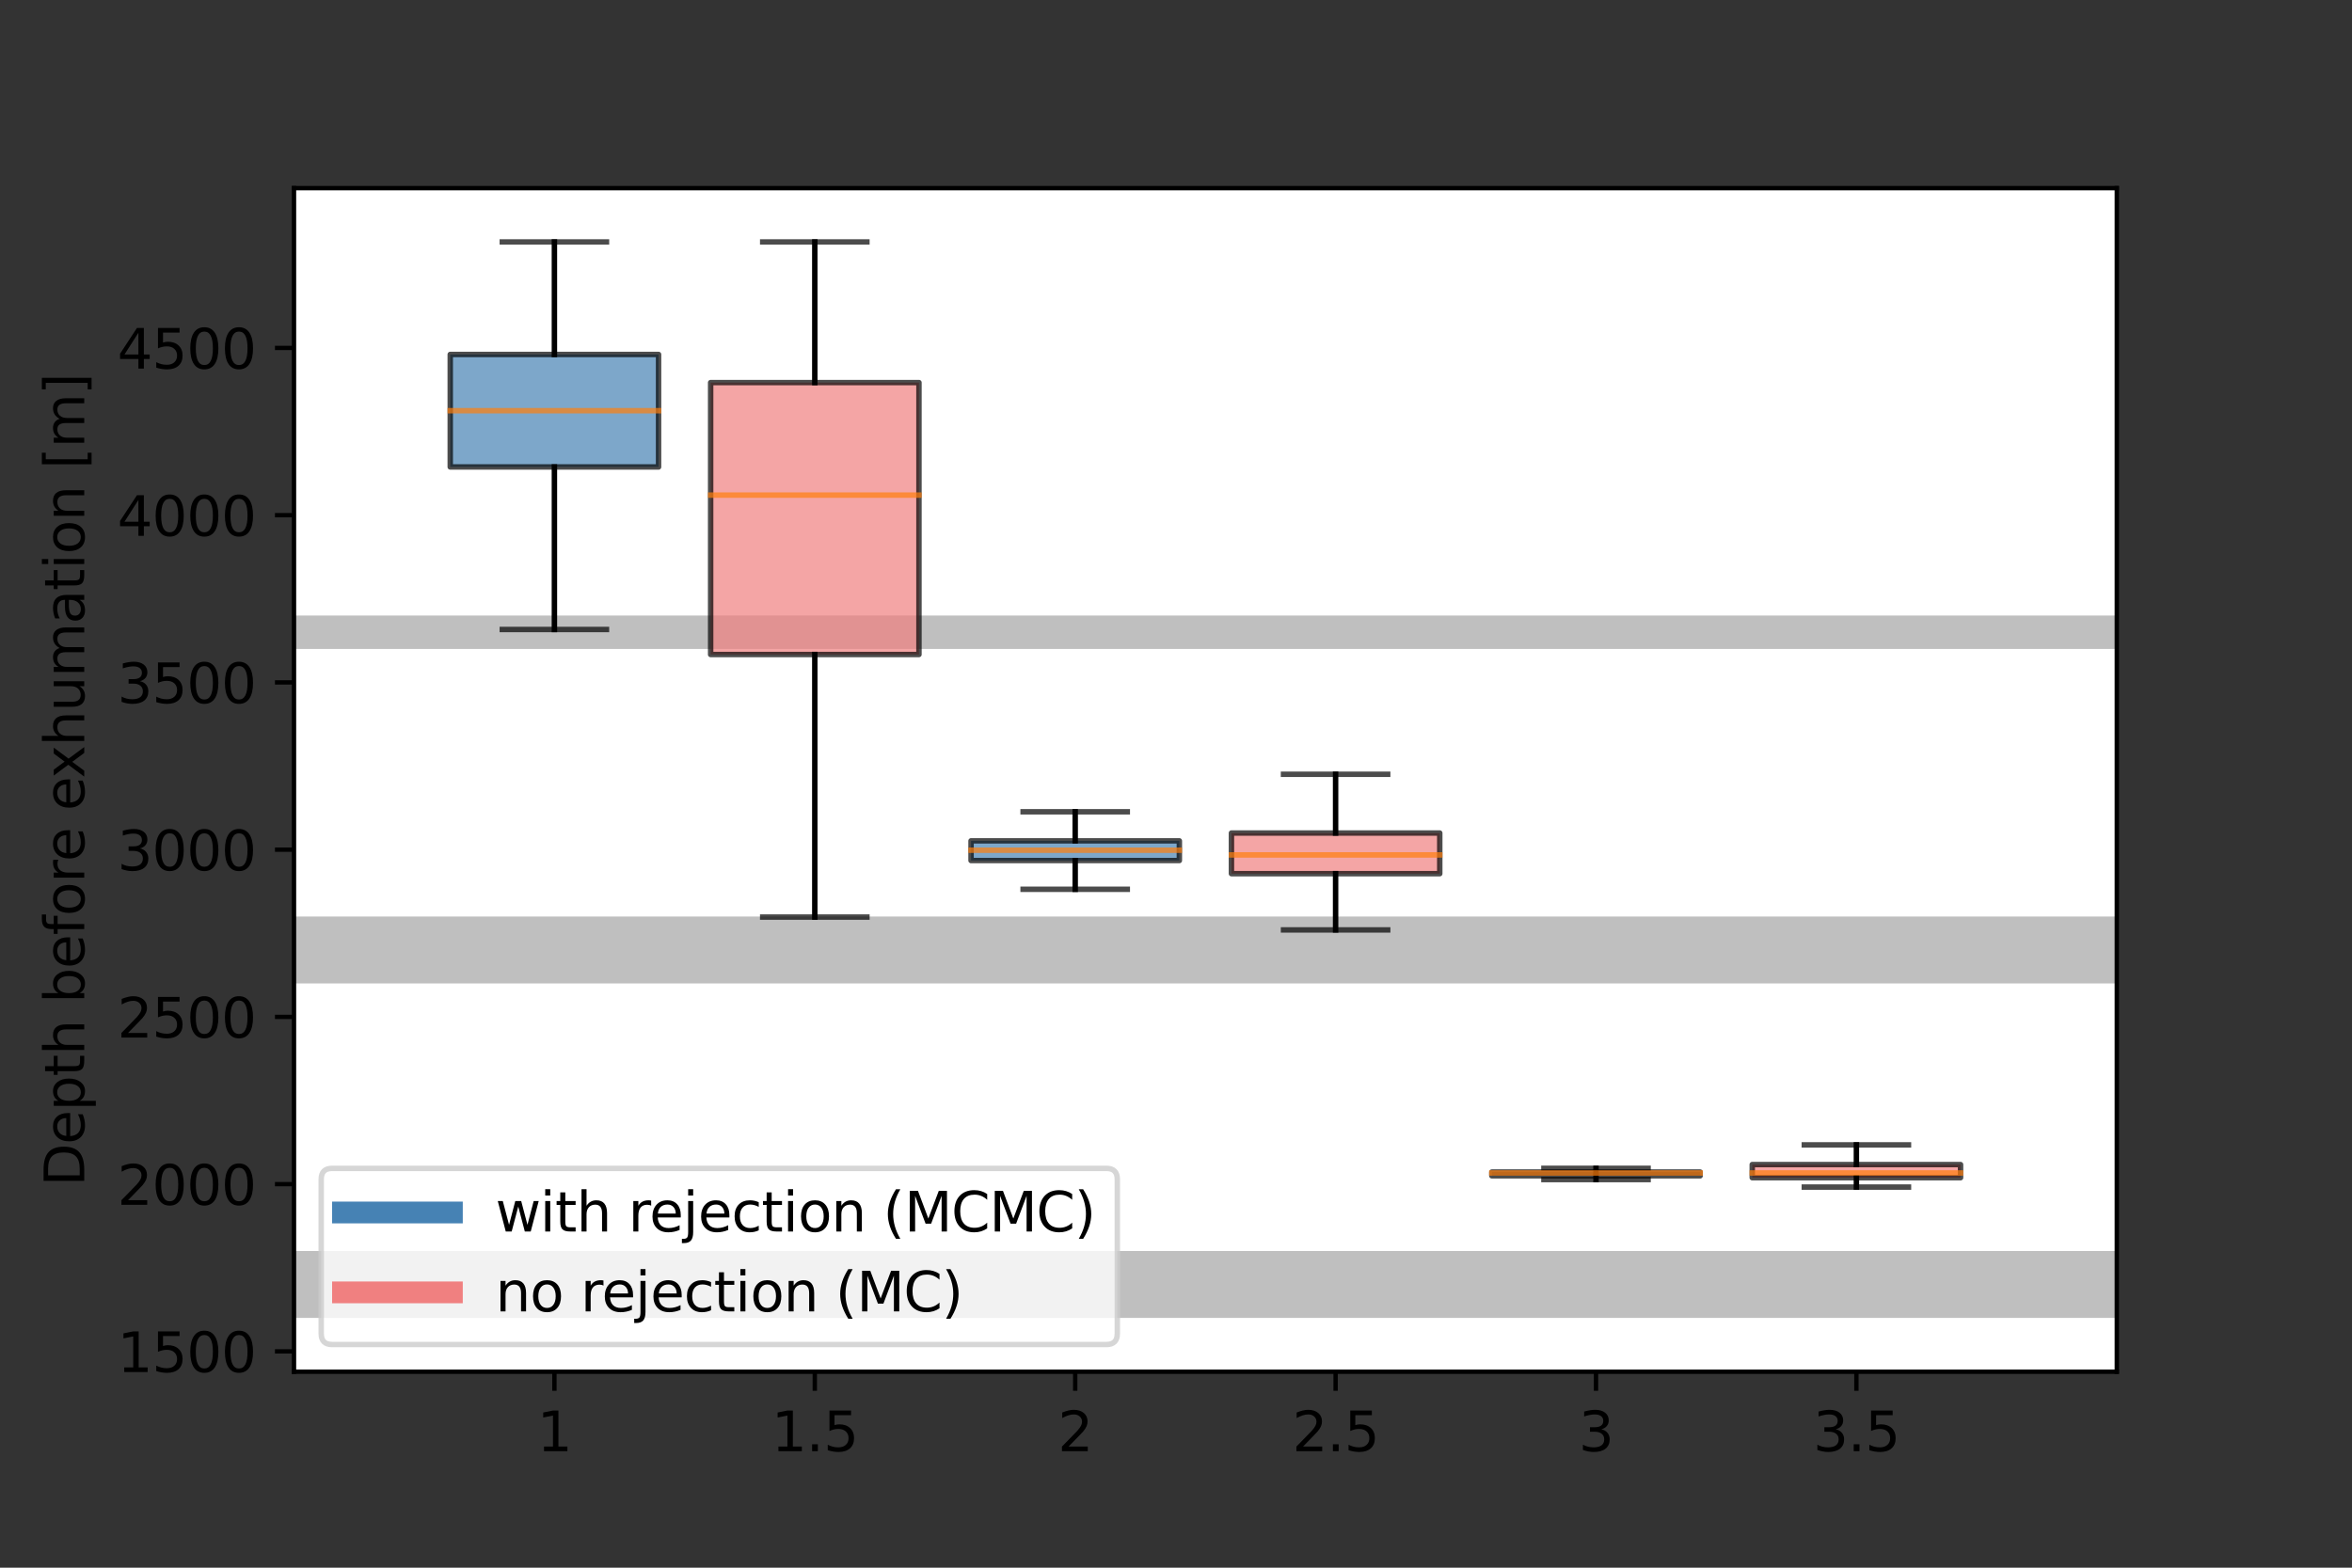 <?xml version="1.0" encoding="utf-8" standalone="no"?>
<!DOCTYPE svg PUBLIC "-//W3C//DTD SVG 1.1//EN"
  "http://www.w3.org/Graphics/SVG/1.1/DTD/svg11.dtd">
<svg xmlns:xlink="http://www.w3.org/1999/xlink" width="432pt" height="288pt" viewBox="0 0 432 288" xmlns="http://www.w3.org/2000/svg" version="1.1">
 <rect x="0" y="0" width="432" height="288" fill="#333333" stroke="none"/>
 <defs>
  <style type="text/css">*{stroke-linejoin: round; stroke-linecap: butt}</style>
 </defs>
 <g id="figure_1">
  <g id="patch_1">
   <path d="M 0 288 
L 432 288 
L 432 0 
L 0 0 
L 0 288 
z
" style="fill: none"/>
  </g>
  <g id="axes_1">
   <g id="patch_2">
    <path d="M 54 252 
L 388.8 252 
L 388.8 34.56 
L 54 34.56 
z
" style="fill: #ffffff"/>
   </g>
   <g id="patch_3">
    <path d="M 54 119.221 
L 54 113.076 
L 388.8 113.076 
L 388.8 119.221 
z
" clip-path="url(#p8136bd8e85)" style="fill: #808080; opacity: 0.5"/>
   </g>
   <g id="patch_4">
    <path d="M 54 180.669 
L 54 168.379 
L 388.8 168.379 
L 388.8 180.669 
z
" clip-path="url(#p8136bd8e85)" style="fill: #808080; opacity: 0.5"/>
   </g>
   <g id="patch_5">
    <path d="M 54 242.116 
L 54 229.827 
L 388.8 229.827 
L 388.8 242.116 
z
" clip-path="url(#p8136bd8e85)" style="fill: #808080; opacity: 0.5"/>
   </g>
   <g id="matplotlib.axis_1">
    <g id="xtick_1">
     <g id="line2d_1">
      <defs>
       <path id="mfe92a4b970" d="M 0 0 
L 0 3.5 
" style="stroke: #000000; stroke-width: 0.8"/>
      </defs>
      <g>
       <use xlink:href="#mfe92a4b970" x="101.829" y="252" style="stroke: #000000; stroke-width: 0.8"/>
      </g>
     </g>
     <g id="text_1">
      <!-- 1 -->
      <g transform="translate(98.647 266.598) scale(0.1 -0.1)">
       <defs>
        <path id="DejaVuSans-31" d="M 794 531 
L 1825 531 
L 1825 4091 
L 703 3866 
L 703 4441 
L 1819 4666 
L 2450 4666 
L 2450 531 
L 3481 531 
L 3481 0 
L 794 0 
L 794 531 
z
" transform="scale(0.016)"/>
       </defs>
       <use xlink:href="#DejaVuSans-31"/>
      </g>
     </g>
    </g>
    <g id="xtick_2">
     <g id="line2d_2">
      <g>
       <use xlink:href="#mfe92a4b970" x="149.657" y="252" style="stroke: #000000; stroke-width: 0.8"/>
      </g>
     </g>
     <g id="text_2">
      <!-- 1.5 -->
      <g transform="translate(141.706 266.598) scale(0.1 -0.1)">
       <defs>
        <path id="DejaVuSans-2e" d="M 684 794 
L 1344 794 
L 1344 0 
L 684 0 
L 684 794 
z
" transform="scale(0.016)"/>
        <path id="DejaVuSans-35" d="M 691 4666 
L 3169 4666 
L 3169 4134 
L 1269 4134 
L 1269 2991 
Q 1406 3038 1543 3061 
Q 1681 3084 1819 3084 
Q 2600 3084 3056 2656 
Q 3513 2228 3513 1497 
Q 3513 744 3044 326 
Q 2575 -91 1722 -91 
Q 1428 -91 1123 -41 
Q 819 9 494 109 
L 494 744 
Q 775 591 1075 516 
Q 1375 441 1709 441 
Q 2250 441 2565 725 
Q 2881 1009 2881 1497 
Q 2881 1984 2565 2268 
Q 2250 2553 1709 2553 
Q 1456 2553 1204 2497 
Q 953 2441 691 2322 
L 691 4666 
z
" transform="scale(0.016)"/>
       </defs>
       <use xlink:href="#DejaVuSans-31"/>
       <use xlink:href="#DejaVuSans-2e" x="63.623"/>
       <use xlink:href="#DejaVuSans-35" x="95.41"/>
      </g>
     </g>
    </g>
    <g id="xtick_3">
     <g id="line2d_3">
      <g>
       <use xlink:href="#mfe92a4b970" x="197.486" y="252" style="stroke: #000000; stroke-width: 0.8"/>
      </g>
     </g>
     <g id="text_3">
      <!-- 2 -->
      <g transform="translate(194.304 266.598) scale(0.1 -0.1)">
       <defs>
        <path id="DejaVuSans-32" d="M 1228 531 
L 3431 531 
L 3431 0 
L 469 0 
L 469 531 
Q 828 903 1448 1529 
Q 2069 2156 2228 2338 
Q 2531 2678 2651 2914 
Q 2772 3150 2772 3378 
Q 2772 3750 2511 3984 
Q 2250 4219 1831 4219 
Q 1534 4219 1204 4116 
Q 875 4013 500 3803 
L 500 4441 
Q 881 4594 1212 4672 
Q 1544 4750 1819 4750 
Q 2544 4750 2975 4387 
Q 3406 4025 3406 3419 
Q 3406 3131 3298 2873 
Q 3191 2616 2906 2266 
Q 2828 2175 2409 1742 
Q 1991 1309 1228 531 
z
" transform="scale(0.016)"/>
       </defs>
       <use xlink:href="#DejaVuSans-32"/>
      </g>
     </g>
    </g>
    <g id="xtick_4">
     <g id="line2d_4">
      <g>
       <use xlink:href="#mfe92a4b970" x="245.314" y="252" style="stroke: #000000; stroke-width: 0.8"/>
      </g>
     </g>
     <g id="text_4">
      <!-- 2.5 -->
      <g transform="translate(237.363 266.598) scale(0.1 -0.1)">
       <use xlink:href="#DejaVuSans-32"/>
       <use xlink:href="#DejaVuSans-2e" x="63.623"/>
       <use xlink:href="#DejaVuSans-35" x="95.41"/>
      </g>
     </g>
    </g>
    <g id="xtick_5">
     <g id="line2d_5">
      <g>
       <use xlink:href="#mfe92a4b970" x="293.143" y="252" style="stroke: #000000; stroke-width: 0.8"/>
      </g>
     </g>
     <g id="text_5">
      <!-- 3 -->
      <g transform="translate(289.962 266.598) scale(0.1 -0.1)">
       <defs>
        <path id="DejaVuSans-33" d="M 2597 2516 
Q 3050 2419 3304 2112 
Q 3559 1806 3559 1356 
Q 3559 666 3084 287 
Q 2609 -91 1734 -91 
Q 1441 -91 1130 -33 
Q 819 25 488 141 
L 488 750 
Q 750 597 1062 519 
Q 1375 441 1716 441 
Q 2309 441 2620 675 
Q 2931 909 2931 1356 
Q 2931 1769 2642 2001 
Q 2353 2234 1838 2234 
L 1294 2234 
L 1294 2753 
L 1863 2753 
Q 2328 2753 2575 2939 
Q 2822 3125 2822 3475 
Q 2822 3834 2567 4026 
Q 2313 4219 1838 4219 
Q 1578 4219 1281 4162 
Q 984 4106 628 3988 
L 628 4550 
Q 988 4650 1302 4700 
Q 1616 4750 1894 4750 
Q 2613 4750 3031 4423 
Q 3450 4097 3450 3541 
Q 3450 3153 3228 2886 
Q 3006 2619 2597 2516 
z
" transform="scale(0.016)"/>
       </defs>
       <use xlink:href="#DejaVuSans-33"/>
      </g>
     </g>
    </g>
    <g id="xtick_6">
     <g id="line2d_6">
      <g>
       <use xlink:href="#mfe92a4b970" x="340.971" y="252" style="stroke: #000000; stroke-width: 0.8"/>
      </g>
     </g>
     <g id="text_6">
      <!-- 3.5 -->
      <g transform="translate(333.02 266.598) scale(0.1 -0.1)">
       <use xlink:href="#DejaVuSans-33"/>
       <use xlink:href="#DejaVuSans-2e" x="63.623"/>
       <use xlink:href="#DejaVuSans-35" x="95.41"/>
      </g>
     </g>
    </g>
   </g>
   <g id="matplotlib.axis_2">
    <g id="ytick_1">
     <g id="line2d_7">
      <defs>
       <path id="md28b521548" d="M 0 0 
L -3.5 0 
" style="stroke: #000000; stroke-width: 0.8"/>
      </defs>
      <g>
       <use xlink:href="#md28b521548" x="54" y="248.261" style="stroke: #000000; stroke-width: 0.8"/>
      </g>
     </g>
     <g id="text_7">
      <!-- 1500 -->
      <g transform="translate(21.55 252.06) scale(0.1 -0.1)">
       <defs>
        <path id="DejaVuSans-30" d="M 2034 4250 
Q 1547 4250 1301 3770 
Q 1056 3291 1056 2328 
Q 1056 1369 1301 889 
Q 1547 409 2034 409 
Q 2525 409 2770 889 
Q 3016 1369 3016 2328 
Q 3016 3291 2770 3770 
Q 2525 4250 2034 4250 
z
M 2034 4750 
Q 2819 4750 3233 4129 
Q 3647 3509 3647 2328 
Q 3647 1150 3233 529 
Q 2819 -91 2034 -91 
Q 1250 -91 836 529 
Q 422 1150 422 2328 
Q 422 3509 836 4129 
Q 1250 4750 2034 4750 
z
" transform="scale(0.016)"/>
       </defs>
       <use xlink:href="#DejaVuSans-31"/>
       <use xlink:href="#DejaVuSans-35" x="63.623"/>
       <use xlink:href="#DejaVuSans-30" x="127.246"/>
       <use xlink:href="#DejaVuSans-30" x="190.869"/>
      </g>
     </g>
    </g>
    <g id="ytick_2">
     <g id="line2d_8">
      <g>
       <use xlink:href="#md28b521548" x="54" y="217.537" style="stroke: #000000; stroke-width: 0.8"/>
      </g>
     </g>
     <g id="text_8">
      <!-- 2000 -->
      <g transform="translate(21.55 221.336) scale(0.1 -0.1)">
       <use xlink:href="#DejaVuSans-32"/>
       <use xlink:href="#DejaVuSans-30" x="63.623"/>
       <use xlink:href="#DejaVuSans-30" x="127.246"/>
       <use xlink:href="#DejaVuSans-30" x="190.869"/>
      </g>
     </g>
    </g>
    <g id="ytick_3">
     <g id="line2d_9">
      <g>
       <use xlink:href="#md28b521548" x="54" y="186.813" style="stroke: #000000; stroke-width: 0.8"/>
      </g>
     </g>
     <g id="text_9">
      <!-- 2500 -->
      <g transform="translate(21.55 190.613) scale(0.1 -0.1)">
       <use xlink:href="#DejaVuSans-32"/>
       <use xlink:href="#DejaVuSans-35" x="63.623"/>
       <use xlink:href="#DejaVuSans-30" x="127.246"/>
       <use xlink:href="#DejaVuSans-30" x="190.869"/>
      </g>
     </g>
    </g>
    <g id="ytick_4">
     <g id="line2d_10">
      <g>
       <use xlink:href="#md28b521548" x="54" y="156.089" style="stroke: #000000; stroke-width: 0.8"/>
      </g>
     </g>
     <g id="text_10">
      <!-- 3000 -->
      <g transform="translate(21.55 159.889) scale(0.1 -0.1)">
       <use xlink:href="#DejaVuSans-33"/>
       <use xlink:href="#DejaVuSans-30" x="63.623"/>
       <use xlink:href="#DejaVuSans-30" x="127.246"/>
       <use xlink:href="#DejaVuSans-30" x="190.869"/>
      </g>
     </g>
    </g>
    <g id="ytick_5">
     <g id="line2d_11">
      <g>
       <use xlink:href="#md28b521548" x="54" y="125.366" style="stroke: #000000; stroke-width: 0.8"/>
      </g>
     </g>
     <g id="text_11">
      <!-- 3500 -->
      <g transform="translate(21.55 129.165) scale(0.1 -0.1)">
       <use xlink:href="#DejaVuSans-33"/>
       <use xlink:href="#DejaVuSans-35" x="63.623"/>
       <use xlink:href="#DejaVuSans-30" x="127.246"/>
       <use xlink:href="#DejaVuSans-30" x="190.869"/>
      </g>
     </g>
    </g>
    <g id="ytick_6">
     <g id="line2d_12">
      <g>
       <use xlink:href="#md28b521548" x="54" y="94.642" style="stroke: #000000; stroke-width: 0.8"/>
      </g>
     </g>
     <g id="text_12">
      <!-- 4000 -->
      <g transform="translate(21.55 98.441) scale(0.1 -0.1)">
       <defs>
        <path id="DejaVuSans-34" d="M 2419 4116 
L 825 1625 
L 2419 1625 
L 2419 4116 
z
M 2253 4666 
L 3047 4666 
L 3047 1625 
L 3713 1625 
L 3713 1100 
L 3047 1100 
L 3047 0 
L 2419 0 
L 2419 1100 
L 313 1100 
L 313 1709 
L 2253 4666 
z
" transform="scale(0.016)"/>
       </defs>
       <use xlink:href="#DejaVuSans-34"/>
       <use xlink:href="#DejaVuSans-30" x="63.623"/>
       <use xlink:href="#DejaVuSans-30" x="127.246"/>
       <use xlink:href="#DejaVuSans-30" x="190.869"/>
      </g>
     </g>
    </g>
    <g id="ytick_7">
     <g id="line2d_13">
      <g>
       <use xlink:href="#md28b521548" x="54" y="63.918" style="stroke: #000000; stroke-width: 0.8"/>
      </g>
     </g>
     <g id="text_13">
      <!-- 4500 -->
      <g transform="translate(21.55 67.717) scale(0.1 -0.1)">
       <use xlink:href="#DejaVuSans-34"/>
       <use xlink:href="#DejaVuSans-35" x="63.623"/>
       <use xlink:href="#DejaVuSans-30" x="127.246"/>
       <use xlink:href="#DejaVuSans-30" x="190.869"/>
      </g>
     </g>
    </g>
    <g id="text_14">
     <!-- Depth before exhumation [m] -->
     <g transform="translate(15.47 217.936) rotate(-90) scale(0.1 -0.1)">
      <defs>
       <path id="DejaVuSans-44" d="M 1259 4147 
L 1259 519 
L 2022 519 
Q 2988 519 3436 956 
Q 3884 1394 3884 2338 
Q 3884 3275 3436 3711 
Q 2988 4147 2022 4147 
L 1259 4147 
z
M 628 4666 
L 1925 4666 
Q 3281 4666 3915 4102 
Q 4550 3538 4550 2338 
Q 4550 1131 3912 565 
Q 3275 0 1925 0 
L 628 0 
L 628 4666 
z
" transform="scale(0.016)"/>
       <path id="DejaVuSans-65" d="M 3597 1894 
L 3597 1613 
L 953 1613 
Q 991 1019 1311 708 
Q 1631 397 2203 397 
Q 2534 397 2845 478 
Q 3156 559 3463 722 
L 3463 178 
Q 3153 47 2828 -22 
Q 2503 -91 2169 -91 
Q 1331 -91 842 396 
Q 353 884 353 1716 
Q 353 2575 817 3079 
Q 1281 3584 2069 3584 
Q 2775 3584 3186 3129 
Q 3597 2675 3597 1894 
z
M 3022 2063 
Q 3016 2534 2758 2815 
Q 2500 3097 2075 3097 
Q 1594 3097 1305 2825 
Q 1016 2553 972 2059 
L 3022 2063 
z
" transform="scale(0.016)"/>
       <path id="DejaVuSans-70" d="M 1159 525 
L 1159 -1331 
L 581 -1331 
L 581 3500 
L 1159 3500 
L 1159 2969 
Q 1341 3281 1617 3432 
Q 1894 3584 2278 3584 
Q 2916 3584 3314 3078 
Q 3713 2572 3713 1747 
Q 3713 922 3314 415 
Q 2916 -91 2278 -91 
Q 1894 -91 1617 61 
Q 1341 213 1159 525 
z
M 3116 1747 
Q 3116 2381 2855 2742 
Q 2594 3103 2138 3103 
Q 1681 3103 1420 2742 
Q 1159 2381 1159 1747 
Q 1159 1113 1420 752 
Q 1681 391 2138 391 
Q 2594 391 2855 752 
Q 3116 1113 3116 1747 
z
" transform="scale(0.016)"/>
       <path id="DejaVuSans-74" d="M 1172 4494 
L 1172 3500 
L 2356 3500 
L 2356 3053 
L 1172 3053 
L 1172 1153 
Q 1172 725 1289 603 
Q 1406 481 1766 481 
L 2356 481 
L 2356 0 
L 1766 0 
Q 1100 0 847 248 
Q 594 497 594 1153 
L 594 3053 
L 172 3053 
L 172 3500 
L 594 3500 
L 594 4494 
L 1172 4494 
z
" transform="scale(0.016)"/>
       <path id="DejaVuSans-68" d="M 3513 2113 
L 3513 0 
L 2938 0 
L 2938 2094 
Q 2938 2591 2744 2837 
Q 2550 3084 2163 3084 
Q 1697 3084 1428 2787 
Q 1159 2491 1159 1978 
L 1159 0 
L 581 0 
L 581 4863 
L 1159 4863 
L 1159 2956 
Q 1366 3272 1645 3428 
Q 1925 3584 2291 3584 
Q 2894 3584 3203 3211 
Q 3513 2838 3513 2113 
z
" transform="scale(0.016)"/>
       <path id="DejaVuSans-20" transform="scale(0.016)"/>
       <path id="DejaVuSans-62" d="M 3116 1747 
Q 3116 2381 2855 2742 
Q 2594 3103 2138 3103 
Q 1681 3103 1420 2742 
Q 1159 2381 1159 1747 
Q 1159 1113 1420 752 
Q 1681 391 2138 391 
Q 2594 391 2855 752 
Q 3116 1113 3116 1747 
z
M 1159 2969 
Q 1341 3281 1617 3432 
Q 1894 3584 2278 3584 
Q 2916 3584 3314 3078 
Q 3713 2572 3713 1747 
Q 3713 922 3314 415 
Q 2916 -91 2278 -91 
Q 1894 -91 1617 61 
Q 1341 213 1159 525 
L 1159 0 
L 581 0 
L 581 4863 
L 1159 4863 
L 1159 2969 
z
" transform="scale(0.016)"/>
       <path id="DejaVuSans-66" d="M 2375 4863 
L 2375 4384 
L 1825 4384 
Q 1516 4384 1395 4259 
Q 1275 4134 1275 3809 
L 1275 3500 
L 2222 3500 
L 2222 3053 
L 1275 3053 
L 1275 0 
L 697 0 
L 697 3053 
L 147 3053 
L 147 3500 
L 697 3500 
L 697 3744 
Q 697 4328 969 4595 
Q 1241 4863 1831 4863 
L 2375 4863 
z
" transform="scale(0.016)"/>
       <path id="DejaVuSans-6f" d="M 1959 3097 
Q 1497 3097 1228 2736 
Q 959 2375 959 1747 
Q 959 1119 1226 758 
Q 1494 397 1959 397 
Q 2419 397 2687 759 
Q 2956 1122 2956 1747 
Q 2956 2369 2687 2733 
Q 2419 3097 1959 3097 
z
M 1959 3584 
Q 2709 3584 3137 3096 
Q 3566 2609 3566 1747 
Q 3566 888 3137 398 
Q 2709 -91 1959 -91 
Q 1206 -91 779 398 
Q 353 888 353 1747 
Q 353 2609 779 3096 
Q 1206 3584 1959 3584 
z
" transform="scale(0.016)"/>
       <path id="DejaVuSans-72" d="M 2631 2963 
Q 2534 3019 2420 3045 
Q 2306 3072 2169 3072 
Q 1681 3072 1420 2755 
Q 1159 2438 1159 1844 
L 1159 0 
L 581 0 
L 581 3500 
L 1159 3500 
L 1159 2956 
Q 1341 3275 1631 3429 
Q 1922 3584 2338 3584 
Q 2397 3584 2469 3576 
Q 2541 3569 2628 3553 
L 2631 2963 
z
" transform="scale(0.016)"/>
       <path id="DejaVuSans-78" d="M 3513 3500 
L 2247 1797 
L 3578 0 
L 2900 0 
L 1881 1375 
L 863 0 
L 184 0 
L 1544 1831 
L 300 3500 
L 978 3500 
L 1906 2253 
L 2834 3500 
L 3513 3500 
z
" transform="scale(0.016)"/>
       <path id="DejaVuSans-75" d="M 544 1381 
L 544 3500 
L 1119 3500 
L 1119 1403 
Q 1119 906 1312 657 
Q 1506 409 1894 409 
Q 2359 409 2629 706 
Q 2900 1003 2900 1516 
L 2900 3500 
L 3475 3500 
L 3475 0 
L 2900 0 
L 2900 538 
Q 2691 219 2414 64 
Q 2138 -91 1772 -91 
Q 1169 -91 856 284 
Q 544 659 544 1381 
z
M 1991 3584 
L 1991 3584 
z
" transform="scale(0.016)"/>
       <path id="DejaVuSans-6d" d="M 3328 2828 
Q 3544 3216 3844 3400 
Q 4144 3584 4550 3584 
Q 5097 3584 5394 3201 
Q 5691 2819 5691 2113 
L 5691 0 
L 5113 0 
L 5113 2094 
Q 5113 2597 4934 2840 
Q 4756 3084 4391 3084 
Q 3944 3084 3684 2787 
Q 3425 2491 3425 1978 
L 3425 0 
L 2847 0 
L 2847 2094 
Q 2847 2600 2669 2842 
Q 2491 3084 2119 3084 
Q 1678 3084 1418 2786 
Q 1159 2488 1159 1978 
L 1159 0 
L 581 0 
L 581 3500 
L 1159 3500 
L 1159 2956 
Q 1356 3278 1631 3431 
Q 1906 3584 2284 3584 
Q 2666 3584 2933 3390 
Q 3200 3197 3328 2828 
z
" transform="scale(0.016)"/>
       <path id="DejaVuSans-61" d="M 2194 1759 
Q 1497 1759 1228 1600 
Q 959 1441 959 1056 
Q 959 750 1161 570 
Q 1363 391 1709 391 
Q 2188 391 2477 730 
Q 2766 1069 2766 1631 
L 2766 1759 
L 2194 1759 
z
M 3341 1997 
L 3341 0 
L 2766 0 
L 2766 531 
Q 2569 213 2275 61 
Q 1981 -91 1556 -91 
Q 1019 -91 701 211 
Q 384 513 384 1019 
Q 384 1609 779 1909 
Q 1175 2209 1959 2209 
L 2766 2209 
L 2766 2266 
Q 2766 2663 2505 2880 
Q 2244 3097 1772 3097 
Q 1472 3097 1187 3025 
Q 903 2953 641 2809 
L 641 3341 
Q 956 3463 1253 3523 
Q 1550 3584 1831 3584 
Q 2591 3584 2966 3190 
Q 3341 2797 3341 1997 
z
" transform="scale(0.016)"/>
       <path id="DejaVuSans-69" d="M 603 3500 
L 1178 3500 
L 1178 0 
L 603 0 
L 603 3500 
z
M 603 4863 
L 1178 4863 
L 1178 4134 
L 603 4134 
L 603 4863 
z
" transform="scale(0.016)"/>
       <path id="DejaVuSans-6e" d="M 3513 2113 
L 3513 0 
L 2938 0 
L 2938 2094 
Q 2938 2591 2744 2837 
Q 2550 3084 2163 3084 
Q 1697 3084 1428 2787 
Q 1159 2491 1159 1978 
L 1159 0 
L 581 0 
L 581 3500 
L 1159 3500 
L 1159 2956 
Q 1366 3272 1645 3428 
Q 1925 3584 2291 3584 
Q 2894 3584 3203 3211 
Q 3513 2838 3513 2113 
z
" transform="scale(0.016)"/>
       <path id="DejaVuSans-5b" d="M 550 4863 
L 1875 4863 
L 1875 4416 
L 1125 4416 
L 1125 -397 
L 1875 -397 
L 1875 -844 
L 550 -844 
L 550 4863 
z
" transform="scale(0.016)"/>
       <path id="DejaVuSans-5d" d="M 1947 4863 
L 1947 -844 
L 622 -844 
L 622 -397 
L 1369 -397 
L 1369 4416 
L 622 4416 
L 622 4863 
L 1947 4863 
z
" transform="scale(0.016)"/>
      </defs>
      <use xlink:href="#DejaVuSans-44"/>
      <use xlink:href="#DejaVuSans-65" x="77.002"/>
      <use xlink:href="#DejaVuSans-70" x="138.525"/>
      <use xlink:href="#DejaVuSans-74" x="202.002"/>
      <use xlink:href="#DejaVuSans-68" x="241.211"/>
      <use xlink:href="#DejaVuSans-20" x="304.59"/>
      <use xlink:href="#DejaVuSans-62" x="336.377"/>
      <use xlink:href="#DejaVuSans-65" x="399.854"/>
      <use xlink:href="#DejaVuSans-66" x="461.377"/>
      <use xlink:href="#DejaVuSans-6f" x="496.582"/>
      <use xlink:href="#DejaVuSans-72" x="557.764"/>
      <use xlink:href="#DejaVuSans-65" x="596.627"/>
      <use xlink:href="#DejaVuSans-20" x="658.15"/>
      <use xlink:href="#DejaVuSans-65" x="689.938"/>
      <use xlink:href="#DejaVuSans-78" x="749.711"/>
      <use xlink:href="#DejaVuSans-68" x="808.891"/>
      <use xlink:href="#DejaVuSans-75" x="872.27"/>
      <use xlink:href="#DejaVuSans-6d" x="935.648"/>
      <use xlink:href="#DejaVuSans-61" x="1033.061"/>
      <use xlink:href="#DejaVuSans-74" x="1094.34"/>
      <use xlink:href="#DejaVuSans-69" x="1133.549"/>
      <use xlink:href="#DejaVuSans-6f" x="1161.332"/>
      <use xlink:href="#DejaVuSans-6e" x="1222.514"/>
      <use xlink:href="#DejaVuSans-20" x="1285.893"/>
      <use xlink:href="#DejaVuSans-5b" x="1317.68"/>
      <use xlink:href="#DejaVuSans-6d" x="1356.693"/>
      <use xlink:href="#DejaVuSans-5d" x="1454.105"/>
     </g>
    </g>
   </g>
   <g id="patch_6">
    <path d="M 82.697 85.786 
L 120.96 85.786 
L 120.96 65.115 
L 82.697 65.115 
L 82.697 85.786 
z
" clip-path="url(#p8136bd8e85)" style="fill: #4682b4; opacity: 0.7; stroke: #000000; stroke-linejoin: miter"/>
   </g>
   <g id="line2d_14">
    <path d="M 101.829 85.786 
L 101.829 115.645 
" clip-path="url(#p8136bd8e85)" style="fill: none; stroke: #000000; stroke-linecap: square"/>
   </g>
   <g id="line2d_15">
    <path d="M 101.829 65.115 
L 101.829 44.444 
" clip-path="url(#p8136bd8e85)" style="fill: none; stroke: #000000; stroke-linecap: square"/>
   </g>
   <g id="line2d_16">
    <path d="M 92.263 115.645 
L 111.394 115.645 
" clip-path="url(#p8136bd8e85)" style="fill: none; stroke: #000000; stroke-opacity: 0.7; stroke-linecap: square"/>
   </g>
   <g id="line2d_17">
    <path d="M 92.263 44.444 
L 111.394 44.444 
" clip-path="url(#p8136bd8e85)" style="fill: none; stroke: #000000; stroke-opacity: 0.7; stroke-linecap: square"/>
   </g>
   <g id="patch_7">
    <path d="M 130.526 120.239 
L 168.789 120.239 
L 168.789 70.283 
L 130.526 70.283 
L 130.526 120.239 
z
" clip-path="url(#p8136bd8e85)" style="fill: #f08080; opacity: 0.7; stroke: #000000; stroke-linejoin: miter"/>
   </g>
   <g id="line2d_18">
    <path d="M 149.657 120.239 
L 149.657 168.472 
" clip-path="url(#p8136bd8e85)" style="fill: none; stroke: #000000; stroke-linecap: square"/>
   </g>
   <g id="line2d_19">
    <path d="M 149.657 70.283 
L 149.657 44.444 
" clip-path="url(#p8136bd8e85)" style="fill: none; stroke: #000000; stroke-linecap: square"/>
   </g>
   <g id="line2d_20">
    <path d="M 140.091 168.472 
L 159.223 168.472 
" clip-path="url(#p8136bd8e85)" style="fill: none; stroke: #000000; stroke-opacity: 0.7; stroke-linecap: square"/>
   </g>
   <g id="line2d_21">
    <path d="M 140.091 44.444 
L 159.223 44.444 
" clip-path="url(#p8136bd8e85)" style="fill: none; stroke: #000000; stroke-opacity: 0.7; stroke-linecap: square"/>
   </g>
   <g id="patch_8">
    <path d="M 178.354 158.089 
L 216.617 158.089 
L 216.617 154.472 
L 178.354 154.472 
L 178.354 158.089 
z
" clip-path="url(#p8136bd8e85)" style="fill: #4682b4; opacity: 0.7; stroke: #000000; stroke-linejoin: miter"/>
   </g>
   <g id="line2d_22">
    <path d="M 197.486 158.089 
L 197.486 163.372 
" clip-path="url(#p8136bd8e85)" style="fill: none; stroke: #000000; stroke-linecap: square"/>
   </g>
   <g id="line2d_23">
    <path d="M 197.486 154.472 
L 197.486 149.131 
" clip-path="url(#p8136bd8e85)" style="fill: none; stroke: #000000; stroke-linecap: square"/>
   </g>
   <g id="line2d_24">
    <path d="M 187.92 163.372 
L 207.051 163.372 
" clip-path="url(#p8136bd8e85)" style="fill: none; stroke: #000000; stroke-opacity: 0.7; stroke-linecap: square"/>
   </g>
   <g id="line2d_25">
    <path d="M 187.92 149.131 
L 207.051 149.131 
" clip-path="url(#p8136bd8e85)" style="fill: none; stroke: #000000; stroke-opacity: 0.7; stroke-linecap: square"/>
   </g>
   <g id="patch_9">
    <path d="M 226.183 160.501 
L 264.446 160.501 
L 264.446 153.036 
L 226.183 153.036 
L 226.183 160.501 
z
" clip-path="url(#p8136bd8e85)" style="fill: #f08080; opacity: 0.7; stroke: #000000; stroke-linejoin: miter"/>
   </g>
   <g id="line2d_26">
    <path d="M 245.314 160.501 
L 245.314 170.836 
" clip-path="url(#p8136bd8e85)" style="fill: none; stroke: #000000; stroke-linecap: square"/>
   </g>
   <g id="line2d_27">
    <path d="M 245.314 153.036 
L 245.314 142.241 
" clip-path="url(#p8136bd8e85)" style="fill: none; stroke: #000000; stroke-linecap: square"/>
   </g>
   <g id="line2d_28">
    <path d="M 235.749 170.836 
L 254.88 170.836 
" clip-path="url(#p8136bd8e85)" style="fill: none; stroke: #000000; stroke-opacity: 0.7; stroke-linecap: square"/>
   </g>
   <g id="line2d_29">
    <path d="M 235.749 142.241 
L 254.88 142.241 
" clip-path="url(#p8136bd8e85)" style="fill: none; stroke: #000000; stroke-opacity: 0.7; stroke-linecap: square"/>
   </g>
   <g id="patch_10">
    <path d="M 274.011 216.008 
L 312.274 216.008 
L 312.274 215.319 
L 274.011 215.319 
L 274.011 216.008 
z
" clip-path="url(#p8136bd8e85)" style="fill: #4682b4; opacity: 0.7; stroke: #000000; stroke-linejoin: miter"/>
   </g>
   <g id="line2d_30">
    <path d="M 293.143 216.008 
L 293.143 216.697 
" clip-path="url(#p8136bd8e85)" style="fill: none; stroke: #000000; stroke-linecap: square"/>
   </g>
   <g id="line2d_31">
    <path d="M 293.143 215.319 
L 293.143 214.63 
" clip-path="url(#p8136bd8e85)" style="fill: none; stroke: #000000; stroke-linecap: square"/>
   </g>
   <g id="line2d_32">
    <path d="M 283.577 216.697 
L 302.709 216.697 
" clip-path="url(#p8136bd8e85)" style="fill: none; stroke: #000000; stroke-opacity: 0.7; stroke-linecap: square"/>
   </g>
   <g id="line2d_33">
    <path d="M 283.577 214.63 
L 302.709 214.63 
" clip-path="url(#p8136bd8e85)" style="fill: none; stroke: #000000; stroke-opacity: 0.7; stroke-linecap: square"/>
   </g>
   <g id="patch_11">
    <path d="M 321.84 216.353 
L 360.103 216.353 
L 360.103 213.941 
L 321.84 213.941 
L 321.84 216.353 
z
" clip-path="url(#p8136bd8e85)" style="fill: #f08080; opacity: 0.7; stroke: #000000; stroke-linejoin: miter"/>
   </g>
   <g id="line2d_34">
    <path d="M 340.971 216.353 
L 340.971 218.075 
" clip-path="url(#p8136bd8e85)" style="fill: none; stroke: #000000; stroke-linecap: square"/>
   </g>
   <g id="line2d_35">
    <path d="M 340.971 213.941 
L 340.971 210.323 
" clip-path="url(#p8136bd8e85)" style="fill: none; stroke: #000000; stroke-linecap: square"/>
   </g>
   <g id="line2d_36">
    <path d="M 331.406 218.075 
L 350.537 218.075 
" clip-path="url(#p8136bd8e85)" style="fill: none; stroke: #000000; stroke-opacity: 0.7; stroke-linecap: square"/>
   </g>
   <g id="line2d_37">
    <path d="M 331.406 210.323 
L 350.537 210.323 
" clip-path="url(#p8136bd8e85)" style="fill: none; stroke: #000000; stroke-opacity: 0.7; stroke-linecap: square"/>
   </g>
   <g id="line2d_38">
    <path d="M 82.697 75.451 
L 120.96 75.451 
" clip-path="url(#p8136bd8e85)" style="fill: none; stroke: #ff7f0e; stroke-opacity: 0.7; stroke-linecap: square"/>
   </g>
   <g id="line2d_39">
    <path d="M 130.526 90.954 
L 168.789 90.954 
" clip-path="url(#p8136bd8e85)" style="fill: none; stroke: #ff7f0e; stroke-opacity: 0.7; stroke-linecap: square"/>
   </g>
   <g id="line2d_40">
    <path d="M 178.354 156.194 
L 216.617 156.194 
" clip-path="url(#p8136bd8e85)" style="fill: none; stroke: #ff7f0e; stroke-opacity: 0.7; stroke-linecap: square"/>
   </g>
   <g id="line2d_41">
    <path d="M 226.183 157.055 
L 264.446 157.055 
" clip-path="url(#p8136bd8e85)" style="fill: none; stroke: #ff7f0e; stroke-opacity: 0.7; stroke-linecap: square"/>
   </g>
   <g id="line2d_42">
    <path d="M 274.011 215.491 
L 312.274 215.491 
" clip-path="url(#p8136bd8e85)" style="fill: none; stroke: #ff7f0e; stroke-opacity: 0.7; stroke-linecap: square"/>
   </g>
   <g id="line2d_43">
    <path d="M 321.84 215.491 
L 360.103 215.491 
" clip-path="url(#p8136bd8e85)" style="fill: none; stroke: #ff7f0e; stroke-opacity: 0.7; stroke-linecap: square"/>
   </g>
   <g id="patch_12">
    <path d="M 54 252 
L 54 34.56 
" style="fill: none; stroke: #000000; stroke-width: 0.8; stroke-linejoin: miter; stroke-linecap: square"/>
   </g>
   <g id="patch_13">
    <path d="M 388.8 252 
L 388.8 34.56 
" style="fill: none; stroke: #000000; stroke-width: 0.8; stroke-linejoin: miter; stroke-linecap: square"/>
   </g>
   <g id="patch_14">
    <path d="M 54 252 
L 388.8 252 
" style="fill: none; stroke: #000000; stroke-width: 0.8; stroke-linejoin: miter; stroke-linecap: square"/>
   </g>
   <g id="patch_15">
    <path d="M 54 34.56 
L 388.8 34.56 
" style="fill: none; stroke: #000000; stroke-width: 0.8; stroke-linejoin: miter; stroke-linecap: square"/>
   </g>
   <g id="legend_1">
    <g id="patch_16">
     <path d="M 61 247 
L 203.219 247 
Q 205.219 247 205.219 245 
L 205.219 216.644 
Q 205.219 214.644 203.219 214.644 
L 61 214.644 
Q 59 214.644 59 216.644 
L 59 245 
Q 59 247 61 247 
z
" style="fill: #ffffff; opacity: 0.8; stroke: #cccccc; stroke-linejoin: miter"/>
    </g>
    <g id="line2d_44">
     <path d="M 63 222.742 
L 73 222.742 
L 83 222.742 
" style="fill: none; stroke: #4682b4; stroke-width: 4; stroke-linecap: square"/>
    </g>
    <g id="text_15">
     <!-- with rejection (MCMC) -->
     <g transform="translate(91 226.242) scale(0.1 -0.1)">
      <defs>
       <path id="DejaVuSans-77" d="M 269 3500 
L 844 3500 
L 1563 769 
L 2278 3500 
L 2956 3500 
L 3675 769 
L 4391 3500 
L 4966 3500 
L 4050 0 
L 3372 0 
L 2619 2869 
L 1863 0 
L 1184 0 
L 269 3500 
z
" transform="scale(0.016)"/>
       <path id="DejaVuSans-6a" d="M 603 3500 
L 1178 3500 
L 1178 -63 
Q 1178 -731 923 -1031 
Q 669 -1331 103 -1331 
L -116 -1331 
L -116 -844 
L 38 -844 
Q 366 -844 484 -692 
Q 603 -541 603 -63 
L 603 3500 
z
M 603 4863 
L 1178 4863 
L 1178 4134 
L 603 4134 
L 603 4863 
z
" transform="scale(0.016)"/>
       <path id="DejaVuSans-63" d="M 3122 3366 
L 3122 2828 
Q 2878 2963 2633 3030 
Q 2388 3097 2138 3097 
Q 1578 3097 1268 2742 
Q 959 2388 959 1747 
Q 959 1106 1268 751 
Q 1578 397 2138 397 
Q 2388 397 2633 464 
Q 2878 531 3122 666 
L 3122 134 
Q 2881 22 2623 -34 
Q 2366 -91 2075 -91 
Q 1284 -91 818 406 
Q 353 903 353 1747 
Q 353 2603 823 3093 
Q 1294 3584 2113 3584 
Q 2378 3584 2631 3529 
Q 2884 3475 3122 3366 
z
" transform="scale(0.016)"/>
       <path id="DejaVuSans-28" d="M 1984 4856 
Q 1566 4138 1362 3434 
Q 1159 2731 1159 2009 
Q 1159 1288 1364 580 
Q 1569 -128 1984 -844 
L 1484 -844 
Q 1016 -109 783 600 
Q 550 1309 550 2009 
Q 550 2706 781 3412 
Q 1013 4119 1484 4856 
L 1984 4856 
z
" transform="scale(0.016)"/>
       <path id="DejaVuSans-4d" d="M 628 4666 
L 1569 4666 
L 2759 1491 
L 3956 4666 
L 4897 4666 
L 4897 0 
L 4281 0 
L 4281 4097 
L 3078 897 
L 2444 897 
L 1241 4097 
L 1241 0 
L 628 0 
L 628 4666 
z
" transform="scale(0.016)"/>
       <path id="DejaVuSans-43" d="M 4122 4306 
L 4122 3641 
Q 3803 3938 3442 4084 
Q 3081 4231 2675 4231 
Q 1875 4231 1450 3742 
Q 1025 3253 1025 2328 
Q 1025 1406 1450 917 
Q 1875 428 2675 428 
Q 3081 428 3442 575 
Q 3803 722 4122 1019 
L 4122 359 
Q 3791 134 3420 21 
Q 3050 -91 2638 -91 
Q 1578 -91 968 557 
Q 359 1206 359 2328 
Q 359 3453 968 4101 
Q 1578 4750 2638 4750 
Q 3056 4750 3426 4639 
Q 3797 4528 4122 4306 
z
" transform="scale(0.016)"/>
       <path id="DejaVuSans-29" d="M 513 4856 
L 1013 4856 
Q 1481 4119 1714 3412 
Q 1947 2706 1947 2009 
Q 1947 1309 1714 600 
Q 1481 -109 1013 -844 
L 513 -844 
Q 928 -128 1133 580 
Q 1338 1288 1338 2009 
Q 1338 2731 1133 3434 
Q 928 4138 513 4856 
z
" transform="scale(0.016)"/>
      </defs>
      <use xlink:href="#DejaVuSans-77"/>
      <use xlink:href="#DejaVuSans-69" x="81.787"/>
      <use xlink:href="#DejaVuSans-74" x="109.57"/>
      <use xlink:href="#DejaVuSans-68" x="148.779"/>
      <use xlink:href="#DejaVuSans-20" x="212.158"/>
      <use xlink:href="#DejaVuSans-72" x="243.945"/>
      <use xlink:href="#DejaVuSans-65" x="282.809"/>
      <use xlink:href="#DejaVuSans-6a" x="344.332"/>
      <use xlink:href="#DejaVuSans-65" x="372.115"/>
      <use xlink:href="#DejaVuSans-63" x="433.639"/>
      <use xlink:href="#DejaVuSans-74" x="488.619"/>
      <use xlink:href="#DejaVuSans-69" x="527.828"/>
      <use xlink:href="#DejaVuSans-6f" x="555.611"/>
      <use xlink:href="#DejaVuSans-6e" x="616.793"/>
      <use xlink:href="#DejaVuSans-20" x="680.172"/>
      <use xlink:href="#DejaVuSans-28" x="711.959"/>
      <use xlink:href="#DejaVuSans-4d" x="750.973"/>
      <use xlink:href="#DejaVuSans-43" x="837.252"/>
      <use xlink:href="#DejaVuSans-4d" x="907.076"/>
      <use xlink:href="#DejaVuSans-43" x="993.355"/>
      <use xlink:href="#DejaVuSans-29" x="1063.18"/>
     </g>
    </g>
    <g id="line2d_45">
     <path d="M 63 237.42 
L 73 237.42 
L 83 237.42 
" style="fill: none; stroke: #f08080; stroke-width: 4; stroke-linecap: square"/>
    </g>
    <g id="text_16">
     <!-- no rejection (MC) -->
     <g transform="translate(91 240.92) scale(0.1 -0.1)">
      <use xlink:href="#DejaVuSans-6e"/>
      <use xlink:href="#DejaVuSans-6f" x="63.379"/>
      <use xlink:href="#DejaVuSans-20" x="124.561"/>
      <use xlink:href="#DejaVuSans-72" x="156.348"/>
      <use xlink:href="#DejaVuSans-65" x="195.211"/>
      <use xlink:href="#DejaVuSans-6a" x="256.734"/>
      <use xlink:href="#DejaVuSans-65" x="284.518"/>
      <use xlink:href="#DejaVuSans-63" x="346.041"/>
      <use xlink:href="#DejaVuSans-74" x="401.021"/>
      <use xlink:href="#DejaVuSans-69" x="440.23"/>
      <use xlink:href="#DejaVuSans-6f" x="468.014"/>
      <use xlink:href="#DejaVuSans-6e" x="529.195"/>
      <use xlink:href="#DejaVuSans-20" x="592.574"/>
      <use xlink:href="#DejaVuSans-28" x="624.361"/>
      <use xlink:href="#DejaVuSans-4d" x="663.375"/>
      <use xlink:href="#DejaVuSans-43" x="749.654"/>
      <use xlink:href="#DejaVuSans-29" x="819.479"/>
     </g>
    </g>
   </g>
  </g>
 </g>
 <defs>
  <clipPath id="p8136bd8e85">
   <rect x="54" y="34.56" width="334.8" height="217.44"/>
  </clipPath>
 </defs>
</svg>
